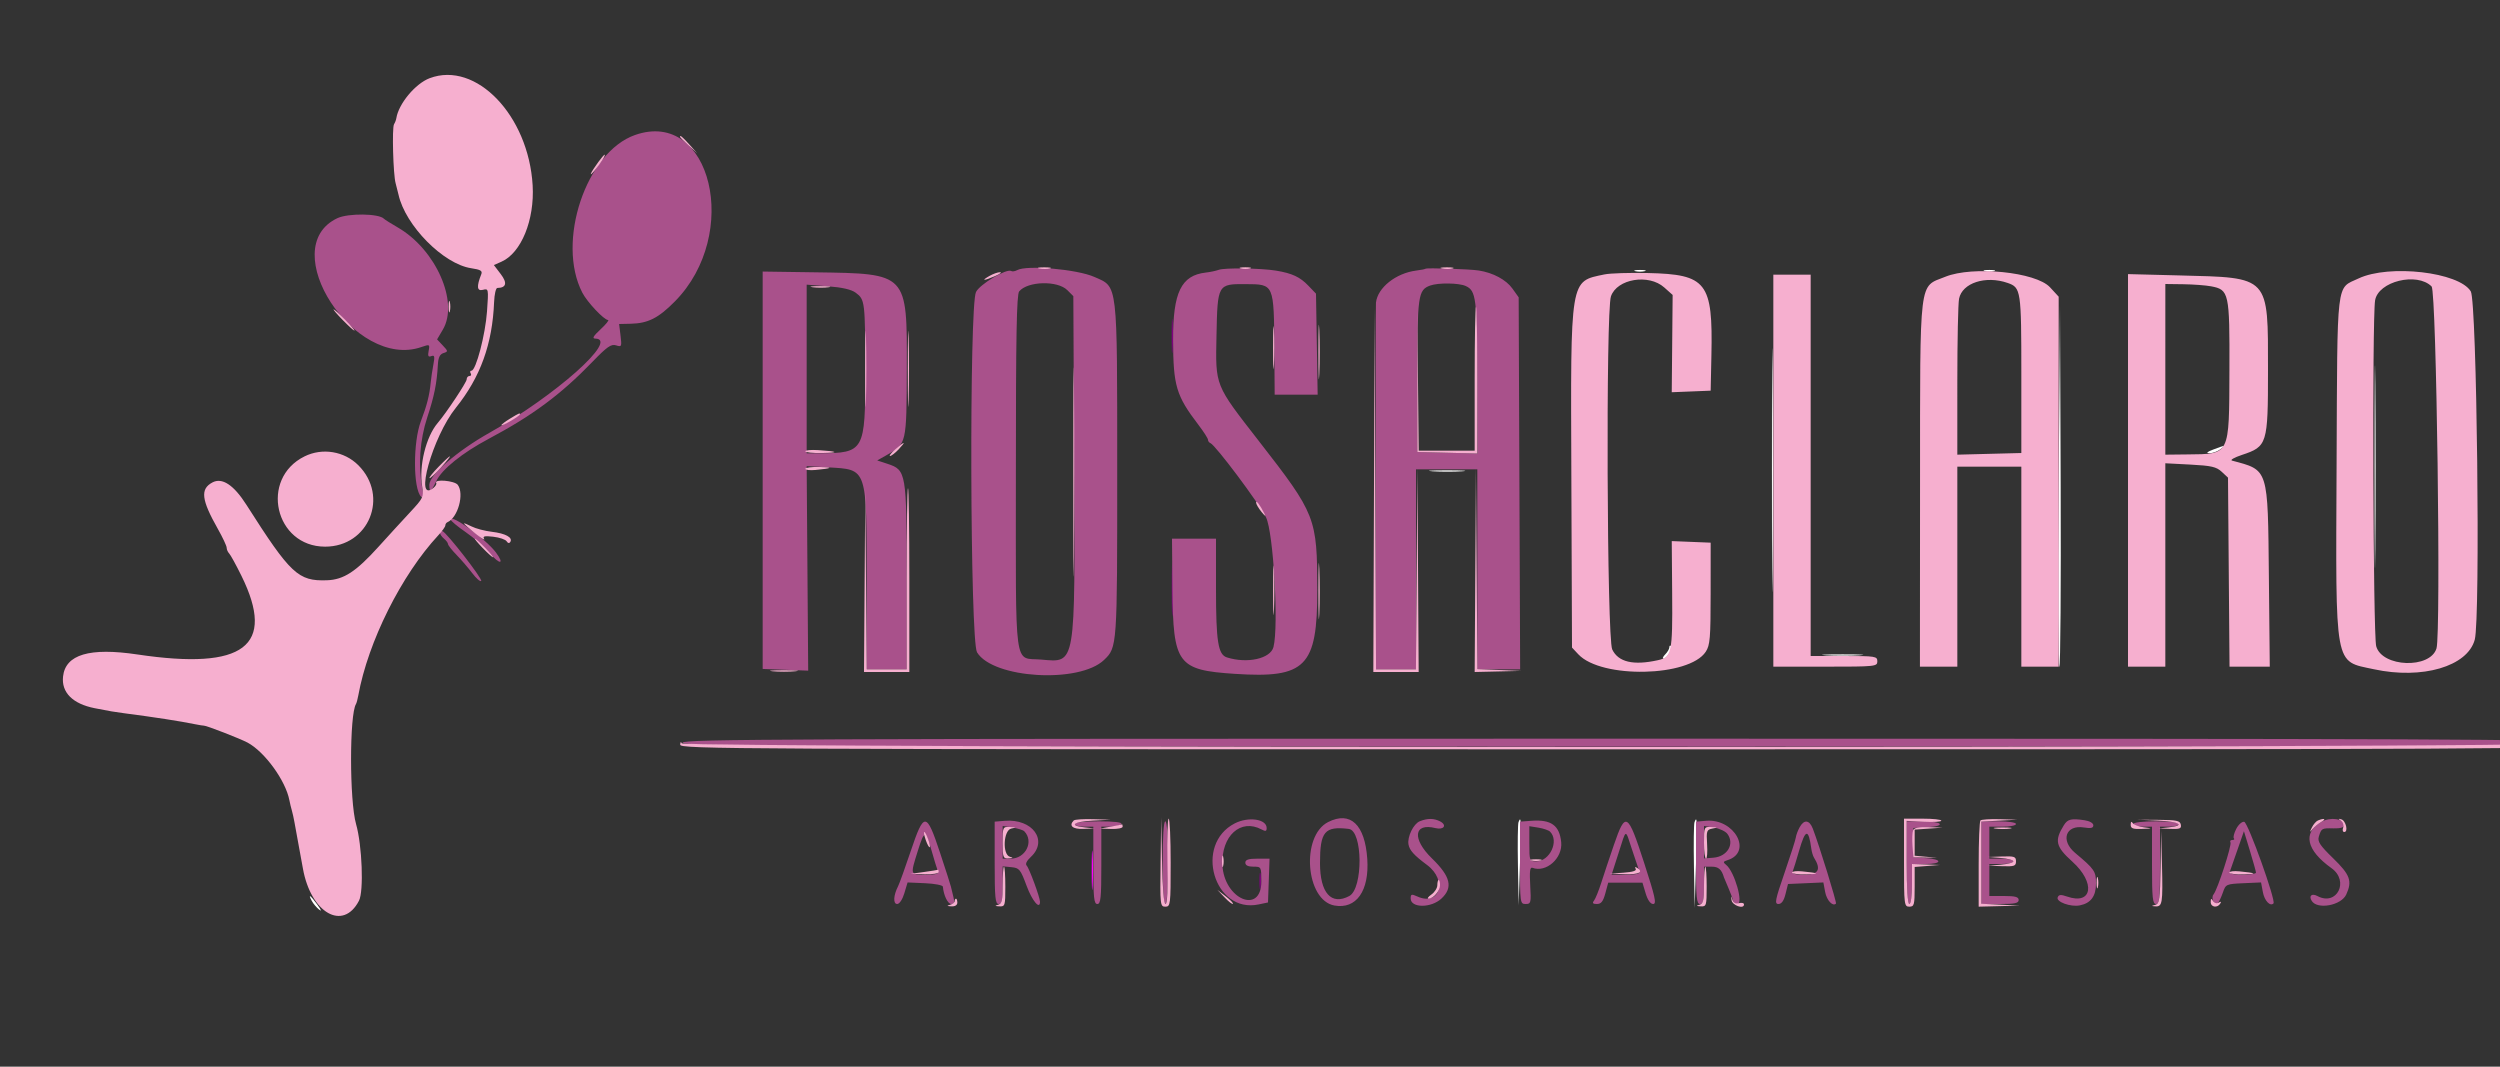 <svg id="svg" version="1.1" width="375" height="160" xmlns="http://www.w3.org/2000/svg" xmlns:xlink="http://www.w3.org/1999/xlink" style="display: block;"><rect width="100%" height="100%" fill="#333333" stroke="none"/><g id="svgg"><path id="path0" d="M245.300 40.676 C 245.685 40.776,246.315 40.776,246.700 40.676 C 247.085 40.575,246.770 40.493,246.000 40.493 C 245.230 40.493,244.915 40.575,245.300 40.676 M297.700 40.676 C 298.085 40.776,298.715 40.776,299.100 40.676 C 299.485 40.575,299.170 40.493,298.400 40.493 C 297.630 40.493,297.315 40.575,297.700 40.676 M265.790 70.600 C 265.790 86.880,265.839 93.482,265.900 85.270 C 265.960 77.059,265.960 63.739,265.900 55.670 C 265.839 47.602,265.790 54.320,265.790 70.600 M356.188 70.000 C 356.188 83.530,356.238 89.065,356.300 82.300 C 356.361 75.535,356.361 64.465,356.300 57.700 C 356.238 50.935,356.188 56.470,356.188 70.000 M308.800 73.080 C 308.690 88.084,308.736 100.224,308.903 100.057 C 309.069 99.891,309.159 87.615,309.103 72.777 L 309.000 45.800 308.800 73.080 M332.000 67.425 C 331.034 67.791,330.855 67.962,331.424 67.977 C 331.876 67.990,332.596 67.736,333.024 67.413 C 333.935 66.723,333.853 66.724,332.000 67.425 M214.915 70.696 C 216.188 70.776,218.168 70.775,219.315 70.694 C 220.462 70.614,219.420 70.549,217.000 70.550 C 214.580 70.551,213.642 70.616,214.915 70.696 M250.400 97.105 C 250.400 97.346,250.117 97.826,249.771 98.171 C 249.426 98.517,249.329 98.800,249.557 98.800 C 250.064 98.800,250.956 97.223,250.632 96.899 C 250.505 96.771,250.400 96.864,250.400 97.105 M273.900 98.296 C 275.275 98.374,277.525 98.374,278.900 98.296 C 280.275 98.218,279.150 98.154,276.400 98.154 C 273.650 98.154,272.525 98.218,273.900 98.296 M227.776 123.318 C 227.667 123.602,227.628 126.527,227.690 129.818 L 227.803 135.800 228.002 129.299 C 228.197 122.909,228.173 122.284,227.776 123.318 M254.177 123.317 C 254.068 123.601,254.029 126.616,254.091 130.017 L 254.203 136.200 254.401 129.499 C 254.597 122.915,254.574 122.282,254.177 123.317 M46.764 135.133 C 46.980 135.536,47.471 136.121,47.855 136.433 C 48.287 136.784,48.190 136.504,47.601 135.700 C 46.551 134.265,46.157 133.998,46.764 135.133 " stroke="none" fill="#ffffff" fill-rule="evenodd"></path><path id="path1" d="M175.748 50.400 C 175.748 52.710,175.814 53.655,175.895 52.500 C 175.976 51.345,175.976 49.455,175.895 48.300 C 175.814 47.145,175.748 48.090,175.748 50.400 M175.763 88.400 C 175.763 92.030,175.823 93.515,175.898 91.700 C 175.972 89.885,175.972 86.915,175.898 85.100 C 175.823 83.285,175.763 84.770,175.763 88.400 M188.914 132.200 C 188.917 133.300,188.995 133.703,189.087 133.095 C 189.179 132.486,189.177 131.586,189.082 131.095 C 188.987 130.603,188.911 131.100,188.914 132.200 " stroke="none" fill="#800080" fill-rule="evenodd"></path><path id="path2" d="M163.753 130.600 C 163.753 133.240,163.818 134.268,163.897 132.884 C 163.975 131.501,163.974 129.341,163.895 128.084 C 163.816 126.828,163.752 127.960,163.753 130.600 " stroke="none" fill="#ff00ff" fill-rule="evenodd"></path><path id="path3" d="M95.257 20.249 C 87.907 22.823,83.409 36.283,87.351 43.906 C 88.082 45.319,90.607 48.000,91.207 48.000 C 91.417 48.000,90.916 48.625,90.094 49.389 C 88.986 50.419,88.781 50.781,89.300 50.789 C 92.889 50.845,83.339 59.336,73.403 64.926 C 68.578 67.640,64.400 71.257,64.400 72.720 C 64.400 73.959,64.658 73.820,65.449 72.152 C 66.282 70.399,69.340 67.932,73.279 65.838 C 79.881 62.329,84.117 59.186,88.863 54.277 C 91.070 51.995,91.679 51.571,92.410 51.803 C 93.249 52.069,93.283 51.995,93.081 50.342 L 92.867 48.600 94.600 48.562 C 97.197 48.506,98.764 47.715,101.236 45.211 C 111.197 35.123,106.676 16.249,95.257 20.249 M50.600 32.730 C 41.209 37.173,53.198 55.547,63.210 52.056 C 64.453 51.623,64.486 51.640,64.297 52.628 C 64.147 53.410,64.240 53.593,64.696 53.418 C 65.186 53.230,65.240 53.455,65.004 54.695 C 64.846 55.523,64.666 56.740,64.604 57.400 C 64.428 59.271,64.035 60.815,63.128 63.200 C 61.939 66.327,61.963 73.352,63.167 74.506 C 63.586 74.908,63.619 74.663,63.341 73.200 C 62.701 69.823,62.972 65.998,64.091 62.600 C 65.147 59.397,65.527 57.508,65.681 54.701 C 65.740 53.630,65.978 53.134,66.516 52.963 C 67.237 52.734,67.233 52.687,66.416 51.817 L 65.563 50.909 66.427 49.444 C 68.867 45.308,65.381 37.417,59.654 34.109 C 58.634 33.520,57.710 32.940,57.600 32.819 C 56.867 32.016,52.234 31.957,50.600 32.730 M152.567 40.522 C 152.252 40.699,151.856 40.758,151.688 40.654 C 151.005 40.232,146.989 42.621,146.400 43.800 C 145.369 45.861,145.513 96.125,146.554 97.846 C 148.944 101.793,161.875 102.569,165.611 98.989 C 167.584 97.099,167.588 97.047,167.582 70.658 C 167.575 42.011,167.704 43.109,164.162 41.542 C 161.548 40.386,153.995 39.721,152.567 40.522 M182.811 40.474 C 182.405 40.624,181.524 40.810,180.852 40.887 C 177.184 41.305,175.945 43.856,175.964 50.947 C 175.983 57.886,176.415 59.339,179.774 63.739 C 180.558 64.766,181.200 65.770,181.200 65.970 C 181.200 66.170,181.363 66.393,181.563 66.467 C 182.297 66.736,188.838 75.469,189.902 77.600 C 191.013 79.826,191.823 93.862,191.024 97.045 C 190.584 98.801,187.094 99.582,184.033 98.610 C 182.713 98.192,182.400 96.220,182.400 88.340 L 182.400 80.800 179.100 80.800 L 175.800 80.800 175.868 88.403 C 175.970 99.628,176.626 100.514,185.259 101.080 C 195.875 101.775,197.605 100.012,197.590 88.513 C 197.576 77.632,197.394 77.168,188.800 66.119 C 182.185 57.616,182.321 57.955,182.474 50.314 C 182.628 42.638,182.654 42.591,186.818 42.618 C 191.156 42.647,191.083 42.477,191.154 52.700 L 191.200 59.200 194.424 59.200 L 197.648 59.200 197.524 51.625 L 197.400 44.051 196.253 42.854 C 194.995 41.542,193.830 40.999,191.405 40.594 C 189.173 40.222,183.698 40.145,182.811 40.474 M213.822 40.312 C 213.760 40.374,213.136 40.497,212.436 40.585 C 209.376 40.973,206.634 43.157,206.394 45.400 C 206.346 45.840,206.329 58.395,206.354 73.300 L 206.400 100.400 209.400 100.400 L 212.400 100.400 212.400 85.400 L 212.400 70.400 217.000 70.400 L 221.600 70.400 221.600 85.400 L 221.600 100.400 224.810 100.400 L 228.021 100.400 227.910 72.500 L 227.800 44.600 226.867 43.291 C 225.914 41.956,223.967 40.911,221.806 40.575 C 220.408 40.357,213.988 40.146,213.822 40.312 M114.400 70.537 L 114.400 100.341 117.814 100.471 L 121.229 100.600 121.114 85.261 L 121.000 69.922 124.222 70.105 C 130.129 70.440,129.995 70.041,129.998 87.300 L 130.000 100.400 133.000 100.400 L 136.000 100.400 136.000 86.614 C 136.000 70.868,135.939 70.504,133.140 69.580 L 131.584 69.067 133.054 68.233 C 135.990 66.570,135.985 66.593,136.019 55.304 C 136.063 40.912,136.193 41.050,122.300 40.848 L 114.400 40.733 114.400 70.537 M160.100 43.522 L 161.000 44.422 161.122 69.711 C 161.269 100.169,161.400 99.392,156.200 98.938 C 152.011 98.572,152.383 101.309,152.382 70.811 C 152.382 50.334,152.495 44.168,152.877 43.707 C 154.156 42.167,158.630 42.052,160.100 43.522 M219.856 42.900 C 221.413 43.607,221.553 44.706,221.588 56.581 L 221.622 68.026 217.111 67.913 L 212.600 67.800 212.600 56.400 C 212.600 44.300,212.713 43.502,214.518 42.835 C 215.714 42.392,218.821 42.430,219.856 42.900 M128.362 43.912 C 129.745 44.944,129.776 45.201,129.789 55.810 C 129.803 67.656,129.634 67.959,123.000 67.991 L 121.000 68.000 121.000 55.349 L 121.000 42.697 124.198 42.944 C 126.347 43.109,127.713 43.427,128.362 43.912 M67.600 77.934 C 67.600 78.117,68.602 78.957,69.826 79.800 C 71.050 80.643,72.669 82.054,73.423 82.935 C 74.971 84.743,75.741 84.699,74.396 82.880 C 72.946 80.918,67.600 77.028,67.600 77.934 M66.000 79.918 C 66.000 80.129,66.270 80.526,66.600 80.800 C 66.930 81.074,67.200 81.438,67.200 81.609 C 67.200 81.780,67.786 82.523,68.502 83.260 C 69.218 83.997,70.279 85.230,70.860 86.000 C 71.441 86.770,72.034 87.286,72.178 87.147 C 72.447 86.887,67.023 79.907,66.365 79.667 C 66.164 79.593,66.000 79.706,66.000 79.918 M102.400 111.400 C 102.400 111.932,118.311 112.000,243.200 112.000 C 368.089 112.000,384.000 111.932,384.000 111.400 C 384.000 110.868,368.089 110.800,243.200 110.800 C 118.311 110.800,102.400 110.868,102.400 111.400 M150.700 123.124 L 149.200 123.248 149.200 129.424 C 149.200 134.647,149.293 135.600,149.800 135.600 C 150.277 135.600,150.400 135.019,150.400 132.775 L 150.400 129.949 151.699 130.075 C 152.906 130.191,153.070 130.391,153.999 132.897 C 154.834 135.145,156.000 136.524,156.000 135.263 C 156.000 134.619,154.380 130.220,154.004 129.844 C 153.768 129.608,153.995 129.126,154.613 128.553 C 157.277 126.084,154.893 122.777,150.700 123.124 M185.228 123.501 C 179.047 126.653,182.106 137.071,188.800 135.664 L 190.200 135.369 190.316 132.085 L 190.432 128.800 188.616 128.800 C 187.268 128.800,186.800 128.955,186.800 129.400 C 186.800 129.800,187.200 130.000,188.000 130.000 C 189.189 130.000,189.200 130.021,189.200 132.213 C 189.200 137.271,183.573 134.868,183.364 129.721 C 183.188 125.377,186.100 122.741,189.226 124.414 C 189.838 124.741,190.000 124.697,190.000 124.204 C 190.000 122.857,187.278 122.456,185.228 123.501 M199.222 123.307 C 195.107 125.389,195.832 135.042,200.161 135.827 C 203.446 136.423,205.414 133.633,205.092 128.839 C 204.745 123.679,202.558 121.618,199.222 123.307 M212.964 123.189 C 212.025 123.568,211.076 125.512,211.271 126.652 C 211.424 127.542,212.093 128.285,214.061 129.749 C 217.190 132.077,215.949 135.999,212.571 134.459 C 211.731 134.077,211.600 134.118,211.600 134.766 C 211.600 136.226,214.676 136.232,216.227 134.775 C 217.983 133.125,217.593 131.485,214.800 128.768 C 211.776 125.828,212.051 123.395,215.314 124.214 C 216.560 124.527,217.098 123.788,216.037 123.220 C 215.118 122.728,214.128 122.718,212.964 123.189 M229.700 123.119 L 228.000 123.246 228.000 129.423 C 228.000 135.443,228.021 135.600,228.845 135.600 C 229.640 135.600,229.681 135.433,229.532 132.790 C 229.414 130.706,229.498 130.029,229.857 130.166 C 231.914 130.956,234.419 128.737,234.180 126.337 C 233.928 123.802,232.670 122.898,229.700 123.119 M255.900 123.118 L 254.400 123.248 254.400 129.424 C 254.400 134.647,254.493 135.600,255.000 135.600 C 255.476 135.600,255.600 135.022,255.600 132.800 L 255.600 130.000 256.757 130.000 C 257.770 130.000,258.240 130.410,258.590 131.600 C 258.622 131.710,258.953 132.497,259.324 133.349 C 259.696 134.201,260.000 135.056,260.000 135.249 C 260.000 135.442,260.270 135.600,260.600 135.600 C 261.569 135.600,260.181 130.736,258.927 129.736 C 258.430 129.339,258.459 129.235,259.129 129.022 C 262.941 127.813,260.171 122.748,255.900 123.118 M309.591 123.764 C 308.135 126.094,308.340 126.982,310.850 129.245 C 314.373 132.421,313.864 135.807,310.062 134.482 C 309.124 134.155,308.816 134.182,308.652 134.608 C 308.395 135.278,310.583 136.075,311.955 135.810 C 313.621 135.487,314.400 134.439,314.400 132.520 C 314.400 130.693,314.188 130.384,311.269 127.936 C 309.024 126.054,309.855 123.677,312.603 124.123 C 313.638 124.291,314.000 124.206,314.000 123.793 C 314.000 123.472,313.450 123.153,312.700 123.039 C 310.700 122.736,310.152 122.864,309.591 123.764 M348.200 123.283 C 345.367 124.908,345.940 127.525,349.717 130.219 C 352.444 132.163,350.534 135.970,347.616 134.408 C 346.769 133.955,346.282 134.363,346.756 135.128 C 347.595 136.487,351.188 135.823,351.941 134.170 C 352.860 132.152,352.524 131.223,349.975 128.744 C 347.984 126.808,347.599 126.227,347.825 125.493 C 348.209 124.242,348.266 124.210,350.026 124.256 C 351.050 124.283,351.600 124.121,351.600 123.792 C 351.600 122.805,349.565 122.500,348.200 123.283 M136.599 127.700 C 135.767 130.175,134.918 132.531,134.711 132.935 C 134.008 134.307,133.943 135.600,134.576 135.600 C 134.921 135.600,135.370 134.925,135.652 133.983 L 136.137 132.367 138.768 132.483 C 140.216 132.547,141.415 132.780,141.433 133.000 C 141.538 134.291,142.169 135.600,142.687 135.600 C 143.144 135.600,143.219 135.338,143.002 134.500 C 142.845 133.895,142.682 133.220,142.639 133.000 C 142.596 132.780,141.859 130.485,141.002 127.900 C 138.958 121.736,138.607 121.720,136.599 127.700 M161.200 123.600 C 161.200 123.820,161.830 124.000,162.600 124.000 L 164.000 124.000 164.000 129.800 C 164.000 134.689,164.094 135.600,164.600 135.600 C 165.106 135.600,165.200 134.689,165.200 129.800 L 165.200 124.000 166.576 124.000 C 167.333 124.000,168.064 123.820,168.200 123.600 C 168.358 123.345,167.137 123.200,164.824 123.200 C 162.675 123.200,161.200 123.363,161.200 123.600 M174.400 129.400 C 174.400 133.267,174.551 135.600,174.800 135.600 C 175.049 135.600,175.200 133.267,175.200 129.400 C 175.200 125.533,175.049 123.200,174.800 123.200 C 174.551 123.200,174.400 125.533,174.400 129.400 M242.097 126.700 C 241.435 128.625,240.579 131.190,240.194 132.400 C 239.809 133.610,239.316 134.825,239.098 135.100 C 238.808 135.467,238.924 135.600,239.536 135.600 C 240.170 135.600,240.472 135.217,240.800 134.000 L 241.231 132.400 243.799 132.400 L 246.368 132.400 246.847 134.000 C 247.150 135.010,247.565 135.600,247.974 135.600 C 248.513 135.600,248.282 134.553,246.611 129.400 C 244.162 121.849,243.832 121.652,242.097 126.700 M269.939 124.100 C 269.669 124.595,269.418 125.270,269.380 125.600 C 269.341 125.930,268.580 128.315,267.689 130.900 C 266.271 135.010,266.155 135.600,266.763 135.600 C 267.235 135.600,267.578 135.116,267.829 134.100 L 268.200 132.600 270.852 132.483 L 273.505 132.366 273.774 133.804 C 274.009 135.052,274.912 136.021,275.394 135.540 C 275.539 135.394,272.909 126.872,271.924 124.300 C 271.414 122.966,270.600 122.884,269.939 124.100 M286.000 129.400 C 286.000 133.267,286.151 135.600,286.400 135.600 C 286.631 135.600,286.800 134.333,286.800 132.600 L 286.800 129.600 288.800 129.600 C 291.345 129.600,291.426 128.884,288.900 128.722 L 287.000 128.600 287.000 126.400 L 287.000 124.200 289.110 124.079 C 291.970 123.914,291.373 123.200,288.376 123.200 L 286.000 123.200 286.000 129.400 M297.200 129.400 L 297.200 135.600 300.000 135.600 C 302.222 135.600,302.800 135.476,302.800 135.000 C 302.800 134.539,302.289 134.400,300.600 134.400 L 298.400 134.400 298.400 132.000 L 298.400 129.600 300.200 129.600 C 301.190 129.600,302.000 129.420,302.000 129.200 C 302.000 128.980,301.190 128.800,300.200 128.800 L 298.400 128.800 298.400 126.400 L 298.400 124.000 300.400 124.000 C 301.500 124.000,302.400 123.820,302.400 123.600 C 302.400 123.374,301.267 123.200,299.800 123.200 L 297.200 123.200 297.200 129.400 M320.000 123.600 C 320.000 123.820,320.630 124.000,321.400 124.000 L 322.800 124.000 322.800 129.800 C 322.800 134.689,322.894 135.600,323.400 135.600 C 323.906 135.600,324.000 134.689,324.000 129.800 L 324.000 124.000 325.400 124.000 C 326.170 124.000,326.800 123.820,326.800 123.600 C 326.800 123.365,325.400 123.200,323.400 123.200 C 321.400 123.200,320.000 123.365,320.000 123.600 M335.439 124.324 C 335.105 124.970,334.945 125.611,335.083 125.749 C 335.221 125.887,335.113 126.000,334.843 126.000 C 334.573 126.000,334.450 126.157,334.568 126.349 C 334.809 126.739,332.636 133.434,332.032 134.161 C 331.578 134.709,332.191 135.940,332.678 135.460 C 332.855 135.285,333.195 134.571,333.434 133.871 C 333.857 132.634,333.939 132.597,336.513 132.482 L 339.157 132.364 339.429 133.814 C 339.672 135.110,340.520 136.013,341.022 135.512 C 341.417 135.117,337.216 123.398,336.635 123.275 C 336.310 123.206,335.775 123.675,335.439 124.324 M153.637 124.685 C 155.128 126.216,153.848 128.800,151.600 128.800 L 150.400 128.800 150.400 126.348 L 150.400 123.895 151.865 124.133 C 152.671 124.264,153.469 124.512,153.637 124.685 M202.319 124.337 C 204.425 124.591,204.490 133.281,202.394 134.403 C 199.694 135.848,198.000 133.947,198.000 129.472 C 198.000 124.724,198.693 123.900,202.319 124.337 M232.505 124.745 C 233.906 126.146,232.479 129.200,230.424 129.200 C 229.429 129.200,229.400 129.125,229.400 126.564 L 229.400 123.928 230.765 124.149 C 231.516 124.271,232.299 124.539,232.505 124.745 M259.117 125.091 C 260.223 126.602,259.106 128.490,257.008 128.655 L 255.600 128.766 255.600 126.331 L 255.600 123.895 257.099 124.139 C 257.923 124.272,258.831 124.701,259.117 125.091 M139.763 127.685 C 140.121 128.942,140.520 130.247,140.650 130.585 C 140.843 131.089,140.516 131.200,138.843 131.200 C 136.490 131.200,136.525 131.308,137.679 127.612 C 138.667 124.450,138.843 124.456,139.763 127.685 M244.826 127.500 C 245.316 128.985,245.800 130.425,245.901 130.700 C 246.034 131.061,245.483 131.200,243.913 131.200 L 241.740 131.200 242.768 128.000 C 243.997 124.174,243.748 124.235,244.826 127.500 M271.696 127.297 C 271.764 127.793,271.941 128.393,272.089 128.628 C 273.209 130.410,272.792 131.200,270.731 131.200 C 269.081 131.200,268.757 131.088,268.950 130.585 C 269.080 130.247,269.481 128.942,269.842 127.685 C 270.811 124.310,271.272 124.214,271.696 127.297 M338.398 130.900 C 338.399 131.065,337.481 131.200,336.357 131.200 C 334.895 131.200,334.365 131.058,334.492 130.700 C 334.590 130.425,335.102 128.958,335.630 127.440 L 336.590 124.680 337.493 127.640 C 337.989 129.268,338.396 130.735,338.398 130.900 " stroke="none" fill="#a9518b" fill-rule="evenodd"></path><path id="path4" d="M64.447 11.730 C 62.302 12.538,59.777 15.579,59.446 17.751 C 59.408 17.998,59.254 18.397,59.104 18.637 C 58.783 19.150,58.975 26.188,59.346 27.500 C 59.486 27.995,59.680 28.761,59.777 29.201 C 60.802 33.834,66.506 39.607,70.676 40.232 C 72.100 40.446,72.397 40.626,72.188 41.149 C 71.463 42.966,71.541 43.709,72.432 43.476 C 73.284 43.253,73.294 43.305,73.053 46.700 C 72.805 50.206,71.391 55.600,70.721 55.600 C 70.518 55.600,70.464 55.780,70.600 56.000 C 70.736 56.220,70.657 56.400,70.424 56.400 C 70.191 56.400,70.000 56.630,70.000 56.911 C 70.000 57.337,66.924 61.967,65.668 63.430 C 63.886 65.507,62.811 69.910,63.331 73.000 C 63.587 74.522,63.498 74.710,61.500 76.853 C 60.345 78.092,58.230 80.403,56.800 81.987 C 53.398 85.756,51.560 86.953,49.039 87.041 C 44.729 87.192,43.584 86.119,36.971 75.733 C 35.056 72.727,33.321 71.586,31.855 72.370 C 30.015 73.355,30.202 74.958,32.667 79.319 C 33.400 80.616,34.000 81.894,34.000 82.158 C 34.000 82.423,34.169 82.811,34.375 83.020 C 34.582 83.229,35.407 84.731,36.209 86.358 C 41.423 96.929,36.624 100.561,20.600 98.168 C 13.435 97.099,9.817 98.174,9.457 101.481 C 9.196 103.869,10.904 105.579,14.200 106.229 C 16.559 106.694,17.134 106.792,18.600 106.983 C 23.225 107.585,26.942 108.161,29.293 108.639 C 29.895 108.761,30.477 108.854,30.587 108.846 C 30.944 108.820,36.064 110.812,37.149 111.398 C 39.720 112.788,42.839 117.089,43.405 120.023 C 43.494 120.486,43.657 121.165,43.767 121.532 C 43.878 121.899,44.056 122.697,44.163 123.304 C 44.270 123.911,44.557 125.484,44.800 126.800 C 45.043 128.116,45.332 129.689,45.440 130.296 C 46.632 136.955,51.462 139.720,53.847 135.109 C 54.584 133.683,54.322 126.806,53.407 123.600 C 52.416 120.124,52.409 107.203,53.398 105.603 C 53.486 105.461,53.641 104.887,53.742 104.328 C 55.203 96.275,60.219 86.236,65.758 80.279 C 66.331 79.663,66.800 79.003,66.800 78.813 C 66.800 78.622,66.942 78.407,67.114 78.333 C 68.683 77.668,69.677 74.061,68.660 72.723 C 68.176 72.086,65.053 71.825,65.436 72.455 C 65.521 72.595,65.339 72.918,65.031 73.174 C 62.053 75.646,64.870 65.533,68.375 61.172 C 72.062 56.584,73.861 51.610,74.115 45.300 C 74.162 44.145,74.380 43.197,74.600 43.194 C 75.953 43.173,76.131 42.448,75.112 41.112 L 74.081 39.759 75.226 39.253 C 78.184 37.943,80.202 32.994,79.897 27.800 C 79.281 17.309,71.397 9.109,64.447 11.730 M102.000 20.525 C 102.000 20.594,102.585 21.179,103.300 21.825 L 104.600 23.000 103.425 21.700 C 102.330 20.488,102.000 20.216,102.000 20.525 M89.750 24.300 C 88.567 25.925,88.202 26.752,89.177 25.600 C 90.078 24.534,90.919 23.200,90.689 23.200 C 90.613 23.200,90.190 23.695,89.750 24.300 M155.905 40.283 C 156.402 40.379,157.122 40.375,157.505 40.275 C 157.887 40.175,157.480 40.096,156.600 40.101 C 155.720 40.105,155.407 40.187,155.905 40.283 M186.100 40.276 C 186.485 40.376,187.115 40.376,187.500 40.276 C 187.885 40.175,187.570 40.093,186.800 40.093 C 186.030 40.093,185.715 40.175,186.100 40.276 M216.305 40.283 C 216.802 40.379,217.522 40.375,217.905 40.275 C 218.287 40.175,217.880 40.096,217.000 40.101 C 216.120 40.105,215.807 40.187,216.305 40.283 M148.400 41.400 C 147.094 42.147,147.551 42.155,149.254 41.416 C 149.994 41.094,150.330 40.831,150.000 40.830 C 149.670 40.829,148.950 41.086,148.400 41.400 M240.674 41.162 C 235.450 42.259,235.589 41.415,235.703 71.465 L 235.800 97.136 236.760 98.158 C 240.213 101.833,253.374 101.559,255.863 97.761 C 256.504 96.781,256.593 95.725,256.596 89.023 L 256.600 81.400 253.682 81.282 L 250.763 81.164 250.825 89.128 C 250.893 97.896,250.748 98.570,248.703 99.025 C 245.002 99.850,242.737 99.318,241.832 97.412 C 241.037 95.736,240.862 46.689,241.643 44.448 C 242.559 41.820,247.305 41.033,249.641 43.121 L 250.896 44.241 250.829 51.538 L 250.761 58.836 253.681 58.718 L 256.600 58.600 256.712 53.255 C 256.940 42.350,256.016 41.155,247.200 40.955 C 244.450 40.893,241.513 40.986,240.674 41.162 M291.800 41.512 C 287.785 43.130,288.024 41.177,288.006 72.569 L 287.989 100.000 290.795 100.000 L 293.600 100.000 293.600 85.000 L 293.600 70.000 298.400 70.000 L 303.200 70.000 303.200 85.000 L 303.200 100.000 306.000 100.000 L 308.800 100.000 308.800 72.250 L 308.800 44.501 307.500 43.092 C 305.385 40.800,295.929 39.849,291.800 41.512 M353.787 41.765 C 350.386 43.366,350.614 41.435,350.488 69.762 C 350.352 100.547,350.087 99.093,356.072 100.386 C 363.334 101.956,370.132 99.965,371.213 95.951 C 372.075 92.751,371.533 45.220,370.618 43.706 C 368.867 40.813,358.379 39.603,353.787 41.765 M266.000 70.600 L 266.000 100.000 273.800 100.000 C 281.333 100.000,281.600 99.973,281.600 99.200 C 281.600 98.443,281.333 98.400,276.600 98.400 L 271.600 98.400 271.600 69.800 L 271.600 41.200 268.800 41.200 L 266.000 41.200 266.000 70.600 M319.200 70.558 L 319.200 100.000 322.000 100.000 L 324.800 100.000 324.800 84.745 L 324.800 69.491 328.554 69.687 C 331.707 69.852,332.460 70.025,333.254 70.764 L 334.200 71.645 334.315 85.822 L 334.429 100.000 337.447 100.000 L 340.465 100.000 340.332 86.500 C 340.172 70.130,340.308 70.560,334.800 69.092 C 334.470 69.004,335.142 68.619,336.294 68.236 C 340.093 66.973,340.200 66.627,340.200 55.600 C 340.200 41.293,340.543 41.662,326.900 41.313 L 319.200 41.116 319.200 70.558 M301.149 42.442 C 303.145 43.138,303.200 43.505,303.200 56.150 L 303.200 67.953 298.399 68.076 L 293.598 68.200 293.599 57.150 C 293.600 51.073,293.716 45.519,293.858 44.809 C 294.333 42.434,297.850 41.292,301.149 42.442 M364.743 42.971 C 365.472 43.700,366.162 95.019,365.474 97.262 C 364.522 100.366,357.310 100.102,356.430 96.932 C 355.965 95.257,355.812 47.788,356.264 45.058 C 356.735 42.206,362.547 40.776,364.743 42.971 M331.661 42.946 C 334.355 43.454,334.454 43.903,334.413 55.454 C 334.368 68.453,334.547 68.093,328.100 68.164 L 324.800 68.200 324.800 55.400 L 324.801 42.600 327.500 42.635 C 328.985 42.655,330.857 42.794,331.661 42.946 M121.907 43.090 C 122.626 43.179,123.706 43.177,124.307 43.086 C 124.908 42.995,124.320 42.922,123.000 42.924 C 121.680 42.926,121.188 43.001,121.907 43.090 M67.293 46.000 C 67.293 46.770,67.375 47.085,67.476 46.700 C 67.576 46.315,67.576 45.685,67.476 45.300 C 67.375 44.915,67.293 45.230,67.293 46.000 M160.988 70.800 C 160.988 84.770,161.039 90.485,161.100 83.500 C 161.161 76.515,161.161 65.085,161.100 58.100 C 161.039 51.115,160.988 56.830,160.988 70.800 M221.200 56.800 L 221.200 67.600 217.007 67.600 L 212.813 67.600 212.697 57.100 L 212.580 46.600 212.590 57.200 L 212.600 67.800 217.100 67.913 L 221.600 68.026 221.600 57.013 C 221.600 50.956,221.510 46.000,221.400 46.000 C 221.290 46.000,221.200 50.860,221.200 56.800 M51.400 48.000 C 52.259 48.880,53.052 49.600,53.162 49.600 C 53.272 49.600,52.659 48.880,51.800 48.000 C 50.941 47.120,50.148 46.400,50.038 46.400 C 49.928 46.400,50.541 47.120,51.400 48.000 M129.772 55.400 C 129.772 60.460,129.829 62.475,129.899 59.877 C 129.969 57.280,129.968 53.140,129.898 50.677 C 129.828 48.215,129.771 50.340,129.772 55.400 M136.172 55.400 C 136.172 60.460,136.229 62.475,136.299 59.877 C 136.369 57.280,136.368 53.140,136.298 50.677 C 136.228 48.215,136.171 50.340,136.172 55.400 M197.763 52.800 C 197.763 56.430,197.823 57.915,197.898 56.100 C 197.972 54.285,197.972 51.315,197.898 49.500 C 197.823 47.685,197.763 49.170,197.763 52.800 M206.097 73.500 L 206.000 100.800 209.400 100.800 L 212.800 100.800 212.705 85.500 L 212.610 70.200 212.500 85.300 L 212.390 100.400 209.398 100.400 L 206.406 100.400 206.300 73.300 L 206.194 46.200 206.097 73.500 M190.955 52.200 C 190.956 55.060,191.020 56.178,191.097 54.683 C 191.174 53.189,191.174 50.849,191.096 49.483 C 191.018 48.118,190.955 49.340,190.955 52.200 M76.500 62.796 C 75.785 63.232,75.200 63.675,75.200 63.781 C 75.200 63.886,75.830 63.601,76.600 63.147 C 77.370 62.693,78.000 62.249,78.000 62.160 C 78.000 61.905,77.874 61.958,76.500 62.796 M134.278 67.413 C 133.660 67.956,133.314 68.400,133.508 68.400 C 133.702 68.400,134.283 67.950,134.800 67.400 C 135.995 66.128,135.731 66.134,134.278 67.413 M120.800 67.697 C 120.800 67.864,121.925 67.979,123.300 67.954 C 126.002 67.903,125.740 67.712,122.700 67.517 C 121.655 67.449,120.800 67.531,120.800 67.697 M45.683 68.456 C 38.904 71.807,41.222 81.993,48.765 81.999 C 55.327 82.003,58.413 74.449,53.753 69.789 C 51.642 67.678,48.356 67.135,45.683 68.456 M65.807 69.993 C 64.952 70.869,64.330 71.645,64.426 71.718 C 64.522 71.791,65.298 71.074,66.152 70.125 C 68.101 67.959,67.877 67.873,65.807 69.993 M120.800 70.320 C 120.800 70.496,121.475 70.575,122.300 70.497 C 124.872 70.252,125.082 70.095,122.900 70.046 C 121.745 70.021,120.800 70.144,120.800 70.320 M221.295 85.500 L 221.200 100.800 224.700 100.719 L 228.200 100.637 224.905 100.502 L 221.610 100.368 221.500 85.284 L 221.390 70.200 221.295 85.500 M136.000 86.800 L 136.000 100.400 133.005 100.400 L 130.011 100.400 129.900 86.900 L 129.789 73.400 129.694 87.100 L 129.600 100.800 133.000 100.800 L 136.400 100.800 136.400 87.000 C 136.400 79.410,136.310 73.200,136.200 73.200 C 136.090 73.200,136.000 79.320,136.000 86.800 M188.415 75.400 C 188.417 75.620,188.786 76.250,189.236 76.800 C 189.779 77.464,189.915 77.531,189.640 77.000 C 188.966 75.695,188.412 74.972,188.415 75.400 M69.600 78.523 C 69.600 78.602,70.352 79.270,71.270 80.008 C 72.189 80.746,72.796 81.117,72.620 80.832 C 72.370 80.429,72.675 80.357,73.997 80.510 C 74.931 80.618,75.831 80.926,75.997 81.196 C 76.186 81.501,76.393 81.536,76.546 81.288 C 76.953 80.629,75.827 80.010,73.782 79.770 C 72.719 79.645,71.343 79.281,70.725 78.961 C 70.106 78.641,69.600 78.444,69.600 78.523 M72.400 82.200 C 73.146 82.970,73.847 83.600,73.957 83.600 C 74.067 83.600,73.546 82.970,72.800 82.200 C 72.054 81.430,71.353 80.800,71.243 80.800 C 71.133 80.800,71.654 81.430,72.400 82.200 M197.764 88.600 C 197.763 92.340,197.823 93.924,197.897 92.120 C 197.971 90.315,197.972 87.255,197.898 85.320 C 197.825 83.384,197.764 84.860,197.764 88.600 M190.960 88.600 C 190.961 91.900,191.022 93.197,191.098 91.482 C 191.173 89.767,191.172 87.067,191.097 85.482 C 191.021 83.897,190.959 85.300,190.960 88.600 M115.900 100.693 C 116.835 100.777,118.365 100.777,119.300 100.693 C 120.235 100.609,119.470 100.540,117.600 100.540 C 115.730 100.540,114.965 100.609,115.900 100.693 M102.032 111.700 C 102.002 112.365,108.978 112.400,243.200 112.400 C 377.422 112.400,384.398 112.365,384.368 111.700 C 384.350 111.282,384.256 111.201,384.135 111.500 C 383.838 112.236,102.562 112.236,102.265 111.500 C 102.144 111.201,102.050 111.282,102.032 111.700 M161.067 123.067 C 160.277 123.856,160.889 124.396,162.500 124.333 L 164.200 124.266 162.700 124.109 C 160.265 123.854,160.984 123.248,163.900 123.097 L 166.600 122.957 163.967 122.878 C 162.518 122.835,161.213 122.920,161.067 123.067 M174.089 129.300 C 174.003 135.763,174.028 136.000,174.800 136.000 C 175.568 136.000,175.600 135.733,175.600 129.400 C 175.600 125.770,175.465 122.800,175.300 122.799 C 175.135 122.799,175.054 125.679,175.119 129.199 C 175.197 133.373,175.096 135.600,174.829 135.600 C 174.572 135.600,174.375 133.185,174.299 129.100 L 174.179 122.600 174.089 129.300 M285.600 129.400 C 285.600 135.733,285.632 136.000,286.400 136.000 C 287.128 136.000,287.200 135.733,287.200 133.022 L 287.200 130.044 289.100 129.894 L 291.000 129.744 288.900 129.672 L 286.800 129.600 286.800 132.600 C 286.800 134.333,286.631 135.600,286.400 135.600 C 286.150 135.600,286.000 133.255,286.000 129.366 L 286.000 123.132 288.601 123.266 C 290.031 123.340,291.201 123.265,291.201 123.100 C 291.200 122.935,289.940 122.800,288.400 122.800 L 285.600 122.800 285.600 129.400 M297.067 123.067 C 296.920 123.213,296.800 126.183,296.800 129.667 L 296.800 136.000 299.900 135.921 L 303.000 135.841 300.100 135.703 L 297.200 135.565 297.200 129.401 L 297.200 123.237 299.900 123.097 L 302.600 122.957 299.967 122.878 C 298.518 122.835,297.213 122.920,297.067 123.067 M323.700 123.092 C 326.939 123.239,327.883 123.838,325.300 124.109 L 323.800 124.266 325.529 124.333 C 326.980 124.389,327.237 124.287,327.125 123.700 C 327.011 123.105,326.510 122.996,323.796 122.976 L 320.600 122.952 323.700 123.092 M347.695 123.066 C 347.418 123.178,347.003 123.659,346.773 124.135 C 346.417 124.873,346.433 124.907,346.878 124.371 C 347.165 124.025,347.760 123.535,348.200 123.283 C 348.997 122.826,348.656 122.680,347.695 123.066 M351.158 123.129 C 351.465 123.344,351.606 123.807,351.471 124.160 C 351.336 124.512,351.412 124.800,351.640 124.800 C 352.278 124.800,351.880 123.084,351.200 122.901 C 350.701 122.766,350.694 122.804,351.158 123.129 M319.606 123.700 C 319.601 124.268,319.921 124.388,321.300 124.336 C 322.920 124.275,322.934 124.264,321.603 124.103 C 320.835 124.011,320.073 123.725,319.910 123.467 C 319.715 123.161,319.610 123.241,319.606 123.700 M166.600 124.000 L 165.000 124.286 166.700 124.343 C 167.635 124.374,168.400 124.220,168.400 124.000 C 168.400 123.780,168.355 123.626,168.300 123.657 C 168.245 123.688,167.480 123.842,166.600 124.000 M150.400 126.400 C 150.400 128.636,150.462 128.797,151.300 128.754 C 151.977 128.719,152.027 128.662,151.500 128.524 C 150.327 128.218,150.502 124.513,151.700 124.282 C 152.472 124.134,152.443 124.101,151.500 124.054 C 150.416 124.001,150.400 124.035,150.400 126.400 M255.600 126.400 C 255.600 127.720,255.735 128.800,255.900 128.801 C 256.065 128.801,256.139 127.825,256.065 126.633 C 255.940 124.629,256.000 124.451,256.865 124.287 C 257.710 124.126,257.694 124.104,256.700 124.054 C 255.616 124.001,255.600 124.035,255.600 126.400 M286.962 124.554 C 286.845 124.859,286.806 125.894,286.875 126.854 L 287.000 128.600 288.800 128.633 L 290.600 128.665 288.900 128.511 L 287.200 128.356 287.200 126.399 L 287.200 124.442 289.300 124.295 L 291.400 124.148 289.287 124.074 C 287.803 124.022,287.112 124.165,286.962 124.554 M299.300 124.287 C 299.905 124.378,300.895 124.378,301.500 124.287 C 302.105 124.195,301.610 124.120,300.400 124.120 C 299.190 124.120,298.695 124.195,299.300 124.287 M138.867 126.020 C 139.101 126.692,139.367 127.167,139.457 127.076 C 139.656 126.878,138.901 124.800,138.631 124.800 C 138.527 124.800,138.633 125.349,138.867 126.020 M324.087 130.071 C 324.010 134.901,323.918 135.563,323.300 135.724 C 322.644 135.896,322.645 135.910,323.313 135.954 C 324.353 136.021,324.438 135.489,324.299 129.779 L 324.174 124.600 324.087 130.071 M183.293 129.200 C 183.293 129.970,183.375 130.285,183.476 129.900 C 183.576 129.515,183.576 128.885,183.476 128.500 C 183.375 128.115,183.293 128.430,183.293 129.200 M300.100 128.694 C 301.145 128.776,302.000 129.004,302.000 129.200 C 302.000 129.396,301.145 129.624,300.100 129.706 L 298.200 129.856 300.300 129.928 C 302.157 129.992,302.400 129.908,302.400 129.200 C 302.400 128.492,302.157 128.408,300.300 128.472 L 298.200 128.544 300.100 128.694 M229.700 129.076 C 230.085 129.176,230.715 129.176,231.100 129.076 C 231.485 128.975,231.170 128.893,230.400 128.893 C 229.630 128.893,229.315 128.975,229.700 129.076 M150.400 132.771 C 150.400 135.073,150.282 135.572,149.700 135.724 C 149.173 135.862,149.223 135.919,149.900 135.954 C 150.757 135.998,150.800 135.858,150.800 133.000 C 150.800 131.350,150.710 130.000,150.600 130.000 C 150.490 130.000,150.400 131.247,150.400 132.771 M245.349 130.317 C 245.530 130.610,244.917 130.807,243.510 130.905 L 241.400 131.052 243.700 131.126 C 245.861 131.196,246.591 130.812,245.538 130.162 C 245.260 129.990,245.185 130.052,245.349 130.317 M255.600 132.771 C 255.600 135.073,255.482 135.572,254.900 135.724 C 254.373 135.862,254.423 135.919,255.100 135.954 C 255.957 135.998,256.000 135.858,256.000 133.000 C 256.000 131.350,255.910 130.000,255.800 130.000 C 255.690 130.000,255.600 131.247,255.600 132.771 M138.600 130.800 L 136.600 131.074 138.700 131.137 C 139.875 131.172,140.800 131.024,140.800 130.800 C 140.800 130.580,140.755 130.428,140.700 130.463 C 140.645 130.497,139.700 130.649,138.600 130.800 M268.800 130.880 C 268.800 131.056,269.745 131.179,270.900 131.154 C 273.082 131.105,272.872 130.948,270.300 130.703 C 269.475 130.625,268.800 130.704,268.800 130.880 M334.400 130.880 C 334.400 131.056,335.345 131.179,336.500 131.154 C 338.682 131.105,338.472 130.948,335.900 130.703 C 335.075 130.625,334.400 130.704,334.400 130.880 M314.493 132.400 C 314.493 133.170,314.575 133.485,314.676 133.100 C 314.776 132.715,314.776 132.085,314.676 131.700 C 314.575 131.315,314.493 131.630,314.493 132.400 M215.600 132.777 C 215.600 133.205,215.200 133.835,214.711 134.177 C 214.222 134.520,214.029 134.800,214.282 134.800 C 215.003 134.800,216.000 133.623,216.000 132.771 C 216.000 132.347,215.910 132.000,215.800 132.000 C 215.690 132.000,215.600 132.350,215.600 132.777 M183.688 134.613 C 184.286 135.243,184.847 135.677,184.935 135.579 C 185.023 135.480,184.533 134.965,183.847 134.434 L 182.600 133.469 183.688 134.613 M259.727 135.000 C 259.809 135.806,261.600 136.442,261.600 135.665 C 261.600 135.451,261.256 135.365,260.836 135.475 C 260.328 135.608,260.002 135.428,259.859 134.937 C 259.675 134.300,259.657 134.309,259.727 135.000 M143.200 135.171 C 143.200 135.375,142.885 135.624,142.500 135.724 C 141.973 135.862,142.023 135.919,142.700 135.954 C 143.254 135.982,143.600 135.769,143.600 135.400 C 143.600 135.070,143.510 134.800,143.400 134.800 C 143.290 134.800,143.200 134.967,143.200 135.171 M331.606 135.300 C 331.599 136.084,332.598 136.251,333.038 135.538 C 333.224 135.238,333.147 135.186,332.817 135.389 C 332.522 135.572,332.165 135.472,331.961 135.151 C 331.685 134.715,331.611 134.746,331.606 135.300 " stroke="none" fill="#f6afcf" fill-rule="evenodd"></path></g></svg>